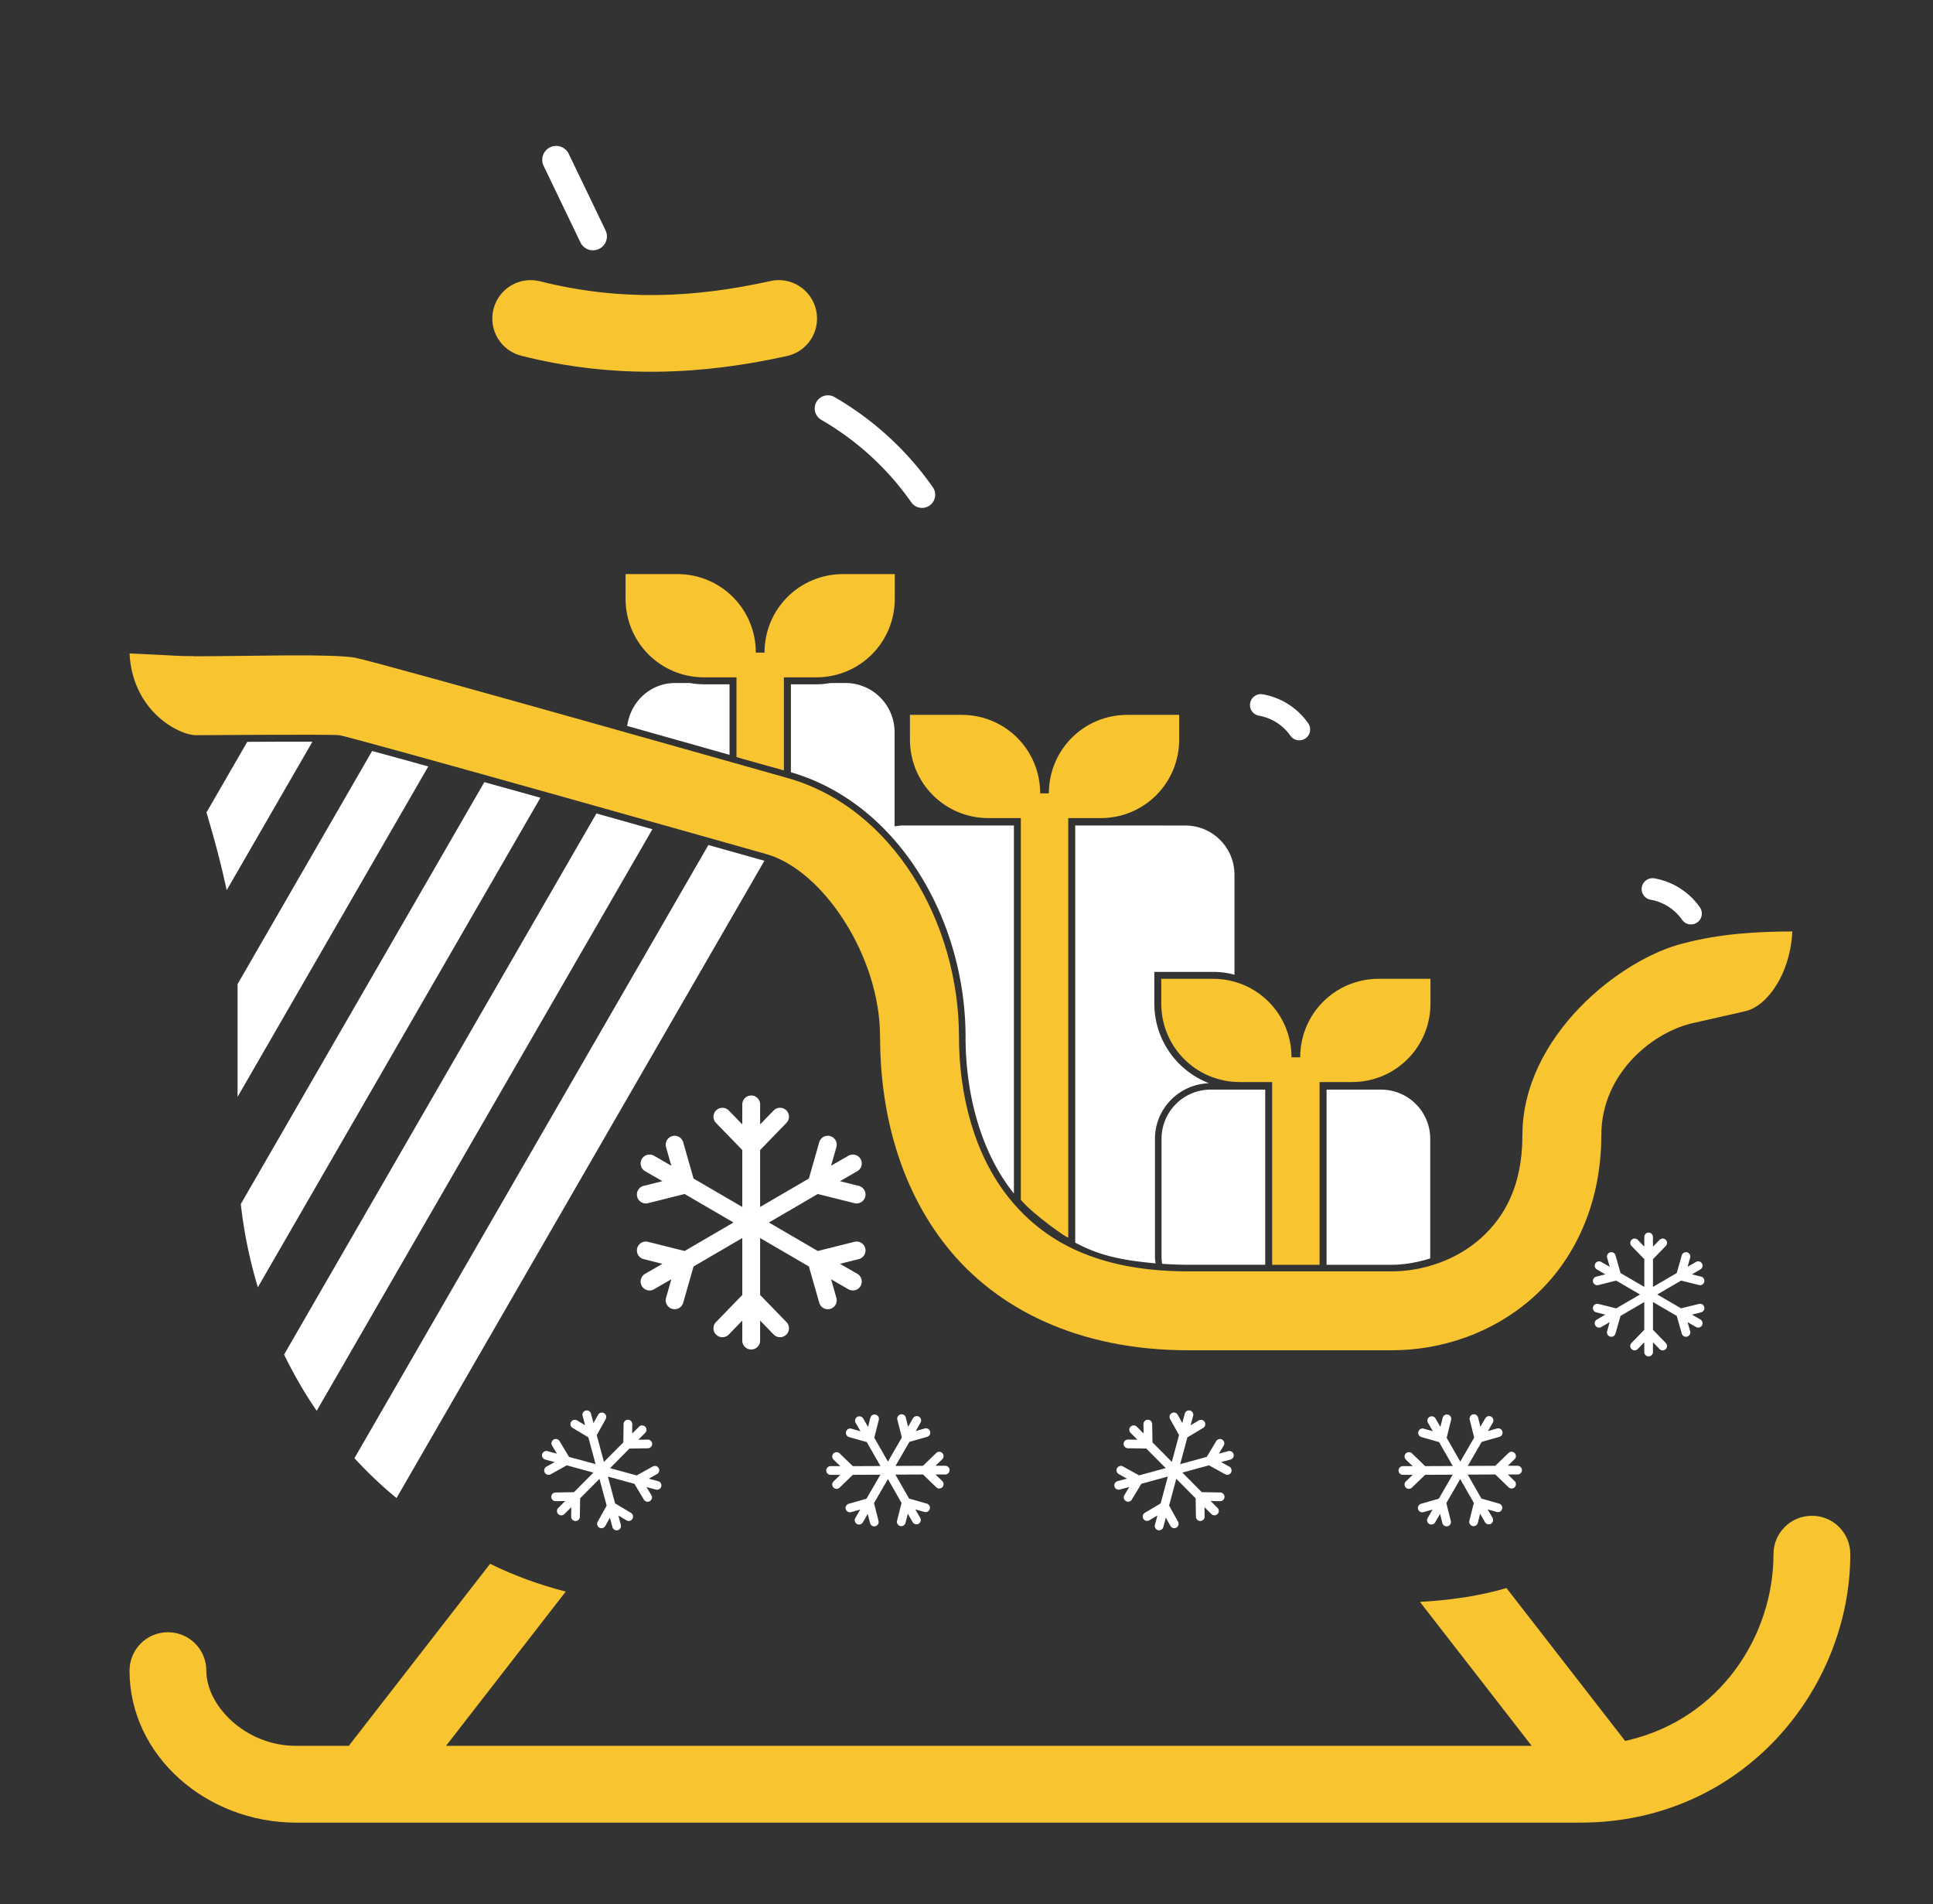 <?xml version="1.0" encoding="UTF-8" standalone="no"?>
<!-- Created with Inkscape (http://www.inkscape.org/) -->

<svg
   width="111.123mm"
   height="109.442mm"
   viewBox="0 0 111.123 109.442"
   version="1.1"
   id="svg1"
   sodipodi:docname="sleigh_soldermask.svg"
   inkscape:version="1.3 (0e150ed, 2023-07-21)"
   xmlns:inkscape="http://www.inkscape.org/namespaces/inkscape"
   xmlns:sodipodi="http://sodipodi.sourceforge.net/DTD/sodipodi-0.dtd"
   xmlns="http://www.w3.org/2000/svg"
   xmlns:svg="http://www.w3.org/2000/svg">
  <rect x="0" y="0" width="111.123" height="109.442" fill="#333333" stroke="none"/>
  <sodipodi:namedview
     id="namedview1"
     pagecolor="#ffffff"
     bordercolor="#000000"
     borderopacity="0.25"
     inkscape:showpageshadow="2"
     inkscape:pageopacity="0.0"
     inkscape:pagecheckerboard="0"
     inkscape:deskcolor="#d1d1d1"
     inkscape:document-units="mm"
     inkscape:zoom="1.2387768"
     inkscape:cx="194.95038"
     inkscape:cy="247.42149"
     inkscape:window-width="1512"
     inkscape:window-height="848"
     inkscape:window-x="0"
     inkscape:window-y="38"
     inkscape:window-maximized="1"
     inkscape:current-layer="layer2" />
  <defs
     id="defs1" />
  <g
     inkscape:label="SolderMask"
     inkscape:groupmode="layer"
     id="layer1"
     style="display:none"
     transform="translate(-49.524,-54.12)">
    <path
       style="color:#000000;fill:#d50000;fill-opacity:1;stroke-width:9.833;stroke-linecap:square;-inkscape-stroke:none"
       d="M 49.524,54.12 H 160.647 V 163.561 H 49.524 Z"
       id="path85-8-3"
       sodipodi:nodetypes="ccccc" />
    <path
       id="rect1-6"
       style="display:inline;fill:#00ff00;stroke-width:0.8;stroke-linecap:round;stroke-linejoin:round"
       d="M 34.778,163.561 H 49.524 v 14.746 H 34.778 Z" />
  </g>
  <g
     inkscape:groupmode="layer"
     id="layer3"
     inkscape:label="Copper"
     style="display:inline"
     transform="translate(-49.524,-54.12)">
    <path
       id="path87-9-8"
       style="color:#000000;fill:#f8c430;fill-opacity:1;stroke-width:0.998;stroke-linecap:round;-inkscape-stroke:none"
       d="m 94.298,70.221 v 5.17e-4 c -0.163,-0.002 -0.328,0.017 -0.49,0.053 -4.302,0.954 -8.606,1.181 -13.236,0.013 -1.185,-0.299 -2.38,0.415 -2.679,1.599 -0.299,1.185 0.416,2.383 1.601,2.682 5.403,1.363 10.495,1.074 15.269,0.015 1.194,-0.264 1.943,-1.441 1.678,-2.635 -0.224,-1.007 -1.111,-1.723 -2.143,-1.729 z m -8.811,16.895 v 1.422 c 0,2.505 2.009,4.513 4.514,4.513 h 1.861 v 4.58 c 0,0.01 1.817,0.514 2.726,0.769 v -5.349 h 1.861 c 2.505,0 4.513,-2.008 4.513,-4.513 v -1.422 h -2.974 c -2.505,0 -4.514,2.009 -4.514,4.514 h -0.25 -0.25 c 0,-2.505 -2.009,-4.514 -4.514,-4.514 z m -28.515,4.559 -5.2e-4,5.2e-4 c 0.068,1.474 0.663,2.645 1.441,3.439 0.817,0.833 1.809,1.261 2.403,1.261 0.002,0 1.902,-0.015 3.877,-0.022 0.988,-0.004 1.993,-0.007 2.787,-0.004 0.397,0.002 0.742,0.004 1.006,0.008 0.264,0.004 0.438,0.008 0.532,0.018 0.047,0.005 0.08,0.014 0.144,0.029 0.064,0.015 0.148,0.036 0.252,0.062 0.208,0.053 0.495,0.129 0.85,0.224 0.71,0.191 1.691,0.46 2.854,0.781 2.324,0.642 5.37,1.492 8.397,2.341 6.055,1.698 12.041,3.39 12.041,3.39 1.651,0.46 3.277,1.926 4.505,3.85 1.228,1.925 2.056,4.316 2.056,6.654 0,4.133 1.036,8.578 3.871,12.107 2.832,3.525 7.507,5.914 13.846,5.914 h 11.705 c 2.833,0 5.792,-0.966 8.123,-3.043 2.327,-2.073 3.918,-5.313 3.918,-9.314 0,-1.83 0.783,-3.344 1.846,-4.448 1.063,-1.103 2.402,-1.804 3.559,-2.029 h -0.006 l 2.809,-0.637 0.002,-0.002 c 0.791,-0.153 1.508,-0.862 2.02,-1.795 0.474,-0.867 0.713,-1.903 0.752,-2.805 -2.123,0.011 -4.141,0.135 -6.212,0.672 h -0.002 -0.002 c -1.832,0.441 -4.175,1.791 -6.043,3.739 -1.867,1.948 -3.259,4.484 -3.259,7.306 0,2.862 -1,4.678 -2.4,5.926 -1.407,1.253 -3.328,1.895 -5.105,1.895 h -11.705 c -5.261,0 -8.322,-1.751 -10.307,-4.222 -1.991,-2.478 -2.873,-5.906 -2.873,-9.262 0,-6.588 -3.82,-13.191 -9.883,-14.878 0,0 -5.865,-1.662 -11.902,-3.357 -3.018,-0.847 -6.081,-1.702 -8.471,-2.362 -1.195,-0.33 -2.223,-0.611 -2.994,-0.817 -0.771,-0.206 -1.297,-0.341 -1.443,-0.368 -0.633,-0.12 -2.178,-0.148 -3.92,-0.138 -1.741,0.01 -3.696,0.051 -5.224,0.051 h -0.189 v -0.008 c -1.006,-3.3e-4 -0.553,-0.017 -3.655,-0.154 z m 44.863,3.531 v 1.42 c 0,2.505 2.008,4.515 4.513,4.515 h 1.861 V 123.083 c 0.724,0.857 2.726,2.259 2.726,2.164 v -24.105 h 1.863 c 2.505,0 4.514,-2.011 4.514,-4.515 v -1.42 h -2.977 c -2.505,0 -4.514,2.008 -4.514,4.513 h -0.25 -0.25 c 0,-2.505 -2.009,-4.513 -4.514,-4.513 z m 14.447,15.172 v 1.42 c 0,2.505 2.008,4.514 4.513,4.514 h 1.861 v 10.502 h 2.727 v -10.502 h 1.861 c 2.505,0 4.514,-2.009 4.514,-4.514 v -1.42 h -2.974 c -2.505,0 -4.514,2.007 -4.514,4.512 h -0.25 -0.25 c 0,-2.505 -2.009,-4.512 -4.514,-4.512 z m 37.402,30.863 c -1.222,2e-5 -2.207,0.985 -2.207,2.207 0,4.684 -3.066,9.457 -8.371,10.698 l -0.156,0.037 -0.186,-0.24 -6.635,-8.547 c -1.537,0.448 -3.212,0.699 -4.977,0.793 l 6.426,8.275 H 75.165 l 6.883,-8.867 c -1.496,-0.382 -2.953,-0.911 -4.35,-1.596 l -7.129,9.183 -0.994,1.28 h -3.031 c -1.465,1e-5 -2.75,-0.58 -3.67,-1.405 -0.92,-0.824 -1.488,-1.894 -1.488,-2.916 -2e-5,-1.222 -0.985,-2.209 -2.207,-2.209 -1.222,3e-5 -2.209,0.987 -2.209,2.209 0,4.867 4.399,8.734 9.575,8.734 h 73.826 c 9.354,0 15.522,-7.687 15.522,-15.43 -2e-5,-1.222 -0.985,-2.207 -2.207,-2.207 z"
       sodipodi:nodetypes="cccccccscccsccccsscscccsccsssccscssssscssssssssccccsccccssssssscssscssccccssccccsscscccsccssccccsscscccscsscccccccccccsssssssssssc" />
    <path
       id="rect1"
       style="display:inline;fill:#f8c430;stroke-width:0.8;stroke-linecap:round;stroke-linejoin:round"
       d="M 34.778,163.561 H 49.524 v 14.746 H 34.778 Z" />
  </g>
  <g
     inkscape:groupmode="layer"
     id="layer5"
     inkscape:label="Cutout"
     style="display:none"
     transform="translate(-49.524,-54.12)">
    <path
       id="path90-7-9-7-4"
       style="display:inline;fill:#000000;fill-opacity:1;stroke:#000000;stroke-width:0.2;stroke-linecap:round;stroke-linejoin:round;stroke-dasharray:none;stroke-opacity:1"
       d="m 83.083,145.635 v 5.1e-4 c 0.208,0.004 0.068,9.7e-4 0.35,0.021 1.203,0.225 2.422,0.373 3.659,0.373 H 130.048 c 0.275,0.018 0.541,0.149 0.724,0.384 l 4.694,6.045 c -0.001,-8.9e-4 -1.3e-4,0.002 0.006,0.011 0.008,0.009 0.01,0.011 0.01,0.009 l 10e-6,-4e-5 -0.01,-0.009 c 0.107,0.159 0.17,0.351 0.17,0.557 -3e-5,0.551 -0.447,0.998 -0.998,0.998 H 78.101 c -0.551,-3e-5 -0.998,-0.447 -0.998,-0.998 1e-5,-0.206 0.062,-0.398 0.17,-0.557 l -0.041,0.067 0.035,-0.062 c -0.004,0.005 -0.005,0.008 0.006,-0.005 0.007,-0.01 0.008,-0.012 0.007,-0.011 l 4.997,-6.436 c 0.201,-0.258 0.503,-0.391 0.807,-0.386 z"
       sodipodi:nodetypes="cccscccccccsccscccccccc" />
    <path
       id="rect1-1"
       style="display:inline;stroke-width:0.8;stroke-linecap:round;stroke-linejoin:round"
       d="M 34.778,163.561 H 49.524 v 14.746 H 34.778 Z" />
  </g>
  <g
     inkscape:groupmode="layer"
     id="layer2"
     inkscape:label="Silkscreen"
     style="display:inline"
     transform="translate(-49.524,-54.12)">
    <path
       id="path94-7-7-7"
       style="color:#000000;display:inline;fill:#ffffff;stroke-linecap:round;stroke-linejoin:round;-inkscape-stroke:none"
       d="m 81.556,62.509 a 0.8,0.8 0 0 0 -0.407,0.076 0.8,0.8 0 0 0 -0.373,1.068 l 2.115,4.399 a 0.8,0.8 0 0 0 1.069,0.375 0.8,0.8 0 0 0 0.375,-1.068 l -2.117,-4.399 a 0.8,0.8 0 0 0 -0.457,-0.408 0.8,0.8 0 0 0 -0.205,-0.043 z m 15.561,14.332 c -0.066,6e-5 -0.132,0.009 -0.195,0.026 -0.194,0.051 -0.36,0.177 -0.46,0.351 -0.209,0.362 -0.085,0.824 0.277,1.033 2.049,1.183 3.814,2.801 5.171,4.739 0.24,0.342 0.711,0.424 1.053,0.185 0.341,-0.24 0.424,-0.71 0.185,-1.052 -1.483,-2.119 -3.413,-3.888 -5.652,-5.181 -0.115,-0.066 -0.245,-0.101 -0.378,-0.1 z m -8.78,16.536 c -1.44,0 -2.566,1.083 -2.756,2.468 2.842,0.801 4.088,1.153 5.882,1.66 v -0.147 -3.907 h -1.461 c -0.282,0 -0.556,-0.029 -0.825,-0.074 h -0.84 z m 8.939,0 c -0.269,0.045 -0.543,0.074 -0.824,0.074 h -1.461 v 4.676 0.379 c 6.195,1.798 10.04,8.511 10.04,15.201 0,3.285 0.869,6.628 2.78,9.014 v -21.156 h -6.318 c -0.111,0 -0.22,0.007 -0.331,0.02 l -0.211,0.025 v -5.398 c 0,-1.574 -1.262,-2.836 -2.836,-2.836 z m 24.699,0.641 a 0.624,0.624 0 0 0 -0.583,0.515 0.624,0.624 0 0 0 0.506,0.722 c 0.732,0.129 1.382,0.544 1.809,1.152 a 0.624,0.624 0 0 0 0.867,0.152 0.624,0.624 0 0 0 0.155,-0.869 c -0.616,-0.879 -1.556,-1.478 -2.613,-1.664 a 0.624,0.624 0 0 0 -0.14,-0.009 z m -54.496,2.732 v 5.17e-4 c -0.792,-0.003 -1.797,-7.81e-4 -2.783,0.003 -0.488,0.002 -0.507,0.003 -0.959,0.005 l -2.344,4.059 c 0.424,1.427 0.839,2.933 1.162,4.469 l 4.929,-8.537 c -0.002,-7e-6 -0.003,4e-6 -0.005,0 z m 3.438,0.534 -7.735,13.397 v 6.481 L 74.144,98.174 c -0.338,-0.094 -0.82,-0.229 -1.133,-0.316 -0.854,-0.236 -1.473,-0.405 -2.095,-0.574 z m 6.451,1.788 -14.001,24.251 c 0.184,1.647 0.515,3.245 0.98,4.784 l 16.244,-28.136 c -1.161,-0.325 -2.12,-0.591 -3.224,-0.898 z m 6.443,1.802 -17.956,31.1 c 0.55,1.128 1.172,2.211 1.875,3.233 l 19.299,-33.427 c -1.256,-0.354 -1.67,-0.471 -3.218,-0.906 z m 27.525,0.692 v 23.376 0.6 c 1.333,0.712 2.571,1.006 4.619,1.191 -0.016,-0.128 -0.036,-0.254 -0.036,-0.386 v -6.764 c 0,-1.741 1.382,-3.147 3.109,-3.204 -1.84,-0.709 -3.145,-2.487 -3.145,-4.581 v -1.818 h 3.375 c 0.429,0 0.84,0.058 1.232,0.162 v -5.741 c 0,-1.574 -1.262,-2.834 -2.837,-2.834 z m -21.088,1.121 -20.348,35.244 c 0.753,0.818 1.559,1.585 2.418,2.292 l 21.148,-36.629 c -0.006,-0.002 -0.011,-0.004 -0.017,-0.006 h -0.002 c 0,0 -2.464,-0.694 -3.199,-0.901 z m 54.243,1.909 a 0.624,0.624 0 0 0 -0.583,0.514 0.624,0.624 0 0 0 0.505,0.723 c 0.732,0.129 1.382,0.544 1.809,1.152 a 0.624,0.624 0 0 0 0.869,0.154 0.624,0.624 0 0 0 0.155,-0.869 c -0.616,-0.879 -1.558,-1.48 -2.615,-1.666 a 0.624,0.624 0 0 0 -0.14,-0.009 z m -25.358,12.15 c -1.574,0 -2.836,1.262 -2.836,2.836 v 6.764 c 0,0.141 0.014,0.277 0.034,0.412 0.48,0.034 0.977,0.055 1.502,0.055 h 4.425 v -0.249 -9.819 h -1.768 z m 6.652,0 v 9.819 0.249 h 3.753 c 0.722,0 1.471,-0.138 2.2,-0.362 0.002,-0.035 0.006,-0.071 0.006,-0.105 v -6.764 c 10e-6,-1.18 -0.71,-2.186 -1.729,-2.614 h -5.2e-4 c -0.255,-0.107 -0.528,-0.178 -0.815,-0.207 h -5.2e-4 c -0.096,-0.01 -0.193,-0.015 -0.291,-0.015 z m -33.075,0.339 a 0.513,0.513 0 0 0 -0.514,0.512 v 1.149 l -0.776,-0.799 a 0.513,0.513 0 0 0 -0.359,-0.155 0.513,0.513 0 0 0 -0.365,0.145 0.513,0.513 0 0 0 -0.01,0.725 l 1.51,1.556 v 3.273 l -2.801,-1.633 -0.596,-2.086 a 0.513,0.513 0 0 0 -0.633,-0.352 0.513,0.513 0 0 0 -0.353,0.633 l 0.305,1.069 -0.996,-0.575 a 0.513,0.513 0 0 0 -0.389,-0.051 0.513,0.513 0 0 0 -0.312,0.238 0.513,0.513 0 0 0 0.189,0.701 l 0.995,0.574 -1.079,0.27 a 0.513,0.513 0 0 0 -0.373,0.621 0.513,0.513 0 0 0 0.623,0.373 l 2.106,-0.527 2.809,1.638 -2.809,1.638 -2.106,-0.527 a 0.513,0.513 0 0 0 -0.623,0.373 0.513,0.513 0 0 0 0.373,0.621 l 1.079,0.27 -0.995,0.574 a 0.513,0.513 0 0 0 -0.189,0.701 0.513,0.513 0 0 0 0.701,0.188 l 0.996,-0.575 -0.305,1.069 a 0.513,0.513 0 0 0 0.353,0.633 0.513,0.513 0 0 0 0.633,-0.352 l 0.596,-2.086 2.801,-1.633 v 3.273 l -1.51,1.556 a 0.513,0.513 0 0 0 0.01,0.725 0.513,0.513 0 0 0 0.725,-0.01 l 0.775,-0.799 v 1.149 a 0.513,0.513 0 0 0 0.514,0.512 0.513,0.513 0 0 0 0.512,-0.512 v -1.151 l 0.777,0.801 a 0.513,0.513 0 0 0 0.725,0.01 0.513,0.513 0 0 0 0.01,-0.725 l -1.512,-1.558 v -3.272 l 2.803,1.634 0.595,2.086 a 0.513,0.513 0 0 0 0.633,0.352 0.513,0.513 0 0 0 0.353,-0.633 l -0.305,-1.069 0.996,0.575 a 0.513,0.513 0 0 0 0.699,-0.188 0.513,0.513 0 0 0 -0.188,-0.701 l -0.995,-0.574 1.079,-0.27 a 0.513,0.513 0 0 0 0.373,-0.621 0.513,0.513 0 0 0 -0.623,-0.373 l -2.106,0.527 -2.809,-1.638 2.809,-1.638 2.106,0.527 a 0.513,0.513 0 0 0 0.623,-0.373 0.513,0.513 0 0 0 -0.373,-0.621 l -1.079,-0.27 0.995,-0.574 a 0.513,0.513 0 0 0 0.188,-0.701 0.513,0.513 0 0 0 -0.699,-0.188 l -0.996,0.575 0.305,-1.069 a 0.513,0.513 0 0 0 -0.353,-0.633 0.513,0.513 0 0 0 -0.633,0.352 l -0.595,2.086 -2.803,1.634 v -3.272 l 1.512,-1.559 a 0.513,0.513 0 0 0 -0.01,-0.725 0.513,0.513 0 0 0 -0.365,-0.145 v 5.1e-4 a 0.513,0.513 0 0 0 -0.36,0.155 l -0.777,0.801 v -1.151 a 0.513,0.513 0 0 0 -0.512,-0.512 z m 51.592,7.879 a 0.25,0.25 0 0 0 -0.25,0.25 v 0.559 l -0.377,-0.389 a 0.25,0.25 0 0 0 -0.176,-0.076 0.25,0.25 0 0 0 -0.178,0.07 0.25,0.25 0 0 0 -0.006,0.353 l 0.736,0.76 v 1.595 l -1.366,-0.796 -0.29,-1.018 a 0.25,0.25 0 0 0 -0.309,-0.172 0.25,0.25 0 0 0 -0.172,0.309 l 0.149,0.522 -0.487,-0.28 a 0.25,0.25 0 0 0 -0.19,-0.025 0.25,0.25 0 0 0 -0.152,0.117 0.25,0.25 0 0 0 0.092,0.34 l 0.486,0.281 -0.526,0.132 a 0.25,0.25 0 0 0 -0.183,0.302 0.25,0.25 0 0 0 0.305,0.182 l 1.027,-0.256 1.37,0.798 -1.37,0.798 -1.027,-0.256 a 0.25,0.25 0 0 0 -0.305,0.181 0.25,0.25 0 0 0 0.183,0.303 l 0.525,0.131 -0.486,0.281 a 0.25,0.25 0 0 0 -0.092,0.34 0.25,0.25 0 0 0 0.342,0.092 l 0.486,-0.28 -0.149,0.522 a 0.25,0.25 0 0 0 0.172,0.308 0.25,0.25 0 0 0 0.309,-0.172 l 0.29,-1.018 1.366,-0.796 v 1.595 l -0.736,0.76 a 0.25,0.25 0 0 0 0.006,0.353 0.25,0.25 0 0 0 0.353,-0.006 l 0.377,-0.389 v 0.561 a 0.25,0.25 0 0 0 0.25,0.25 0.25,0.25 0 0 0 0.25,-0.25 v -0.562 l 0.379,0.39 a 0.25,0.25 0 0 0 0.353,0.006 0.25,0.25 0 0 0 0.006,-0.353 l -0.738,-0.759 v -1.596 l 1.366,0.796 0.29,1.018 a 0.25,0.25 0 0 0 0.309,0.172 0.25,0.25 0 0 0 0.172,-0.309 l -0.148,-0.522 0.486,0.28 a 0.25,0.25 0 0 0 0.342,-0.092 0.25,0.25 0 0 0 -0.092,-0.34 l -0.485,-0.28 0.527,-0.132 a 0.25,0.25 0 0 0 0.181,-0.303 0.25,0.25 0 0 0 -0.303,-0.181 l -1.028,0.256 -1.37,-0.798 1.37,-0.798 1.028,0.256 a 0.25,0.25 0 0 0 0.303,-0.182 0.25,0.25 0 0 0 -0.181,-0.302 l -0.527,-0.132 0.485,-0.281 a 0.25,0.25 0 0 0 0.092,-0.34 0.25,0.25 0 0 0 -0.152,-0.117 0.25,0.25 0 0 0 -0.19,0.025 l -0.486,0.281 0.148,-0.523 a 0.25,0.25 0 0 0 -0.172,-0.308 0.25,0.25 0 0 0 -0.309,0.172 l -0.29,1.018 -1.366,0.796 v -1.595 l 0.738,-0.76 a 0.25,0.25 0 0 0 -0.006,-0.354 0.25,0.25 0 0 0 -0.178,-0.07 v 5.2e-4 a 0.25,0.25 0 0 0 -0.176,0.076 l -0.379,0.39 v -0.56 a 0.25,0.25 0 0 0 -0.25,-0.25 z m -61.052,10.219 a 0.25,0.25 0 0 0 -0.055,0.008 0.25,0.25 0 0 0 -0.178,0.306 l 0.145,0.54 -0.465,-0.278 a 0.25,0.25 0 0 0 -0.189,-0.027 0.25,0.25 0 0 0 -0.155,0.113 0.25,0.25 0 0 0 0.088,0.344 l 0.907,0.544 0.413,1.539 -1.525,-0.416 -0.544,-0.907 a 0.25,0.25 0 0 0 -0.344,-0.086 0.25,0.25 0 0 0 -0.086,0.344 l 0.278,0.464 -0.542,-0.145 a 0.25,0.25 0 0 0 -0.305,0.177 0.25,0.25 0 0 0 0.176,0.307 l 0.541,0.144 -0.472,0.263 a 0.25,0.25 0 0 0 -0.098,0.34 0.25,0.25 0 0 0 0.34,0.098 l 0.927,-0.514 1.53,0.418 -1.117,1.126 -1.058,0.018 a 0.25,0.25 0 0 0 -0.246,0.254 0.25,0.25 0 0 0 0.254,0.246 l 0.543,-0.009 -0.397,0.396 a 0.25,0.25 0 0 0 0,0.353 0.25,0.25 0 0 0 0.353,0 l 0.397,-0.396 -0.008,0.541 a 0.25,0.25 0 0 0 0.246,0.254 0.25,0.25 0 0 0 0.254,-0.246 l 0.015,-1.058 1.113,-1.121 0.413,1.541 -0.515,0.923 a 0.25,0.25 0 0 0 0.098,0.342 0.25,0.25 0 0 0 0.34,-0.098 l 0.264,-0.473 0.146,0.542 a 0.25,0.25 0 0 0 0.305,0.176 0.25,0.25 0 0 0 0.178,-0.306 l -0.145,-0.54 0.465,0.278 a 0.25,0.25 0 0 0 0.344,-0.086 0.25,0.25 0 0 0 -0.086,-0.344 l -0.908,-0.542 -0.414,-1.542 1.525,0.417 0.543,0.907 a 0.25,0.25 0 0 0 0.344,0.086 0.25,0.25 0 0 0 0.086,-0.342 l -0.279,-0.466 0.543,0.145 a 0.25,0.25 0 0 0 0.305,-0.178 0.25,0.25 0 0 0 -0.176,-0.304 l -0.543,-0.145 0.474,-0.263 a 0.25,0.25 0 0 0 0.098,-0.34 0.25,0.25 0 0 0 -0.34,-0.098 l -0.926,0.514 -1.53,-0.418 1.116,-1.125 1.058,-0.016 a 0.25,0.25 0 0 0 0.246,-0.254 0.25,0.25 0 0 0 -0.254,-0.246 l -0.542,0.008 0.396,-0.395 a 0.25,0.25 0 0 0 0,-0.354 0.25,0.25 0 0 0 -0.176,-0.074 h -5.2e-4 a 0.25,0.25 0 0 0 -0.177,0.073 l -0.397,0.397 0.008,-0.542 a 0.25,0.25 0 0 0 -0.246,-0.254 0.25,0.25 0 0 0 -0.254,0.246 l -0.016,1.057 -1.113,1.121 -0.414,-1.54 0.515,-0.923 a 0.25,0.25 0 0 0 -0.098,-0.34 0.25,0.25 0 0 0 -0.34,0.096 l -0.264,0.473 -0.145,-0.539 a 0.25,0.25 0 0 0 -0.251,-0.186 z m 34.637,0 a 0.25,0.25 0 0 0 -0.251,0.186 l -0.145,0.54 -0.264,-0.474 a 0.25,0.25 0 0 0 -0.342,-0.096 0.25,0.25 0 0 0 -0.096,0.34 l 0.515,0.923 -0.414,1.542 -1.113,-1.122 -0.018,-1.057 a 0.25,0.25 0 0 0 -0.254,-0.246 0.25,0.25 0 0 0 -0.246,0.254 l 0.009,0.54 -0.396,-0.396 a 0.25,0.25 0 0 0 -0.178,-0.072 v 5.2e-4 a 0.25,0.25 0 0 0 -0.176,0.074 0.25,0.25 0 0 0 0,0.353 l 0.395,0.395 -0.542,-0.008 a 0.25,0.25 0 0 0 -0.254,0.246 0.25,0.25 0 0 0 0.246,0.254 l 1.058,0.016 1.116,1.125 -1.53,0.418 -0.926,-0.514 a 0.25,0.25 0 0 0 -0.192,-0.021 0.25,0.25 0 0 0 -0.148,0.119 0.25,0.25 0 0 0 0.096,0.34 l 0.475,0.263 -0.542,0.145 a 0.25,0.25 0 0 0 -0.178,0.304 0.25,0.25 0 0 0 0.306,0.178 l 0.543,-0.145 -0.279,0.466 a 0.25,0.25 0 0 0 0.086,0.342 0.25,0.25 0 0 0 0.342,-0.086 l 0.546,-0.907 1.525,-0.417 -0.414,1.543 -0.908,0.541 a 0.25,0.25 0 0 0 -0.086,0.344 0.25,0.25 0 0 0 0.344,0.086 l 0.465,-0.279 -0.145,0.541 a 0.25,0.25 0 0 0 0.176,0.306 0.25,0.25 0 0 0 0.306,-0.176 l 0.146,-0.543 0.265,0.474 a 0.25,0.25 0 0 0 0.34,0.098 0.25,0.25 0 0 0 0.096,-0.342 l -0.514,-0.924 0.413,-1.54 1.114,1.123 0.016,1.057 a 0.25,0.25 0 0 0 0.254,0.246 0.25,0.25 0 0 0 0.246,-0.254 l -0.008,-0.541 0.397,0.396 a 0.25,0.25 0 0 0 0.353,0 0.25,0.25 0 0 0 0,-0.353 l -0.396,-0.396 0.543,0.009 a 0.25,0.25 0 0 0 0.254,-0.246 0.25,0.25 0 0 0 -0.246,-0.254 l -1.06,-0.018 -1.116,-1.125 1.53,-0.418 0.927,0.514 a 0.25,0.25 0 0 0 0.34,-0.098 0.25,0.25 0 0 0 -0.098,-0.34 l -0.473,-0.263 0.541,-0.144 a 0.25,0.25 0 0 0 0.176,-0.307 0.25,0.25 0 0 0 -0.306,-0.177 l -0.54,0.144 0.278,-0.463 a 0.25,0.25 0 0 0 -0.086,-0.344 0.25,0.25 0 0 0 -0.189,-0.027 0.25,0.25 0 0 0 -0.155,0.114 l -0.544,0.907 -1.527,0.417 0.413,-1.539 0.909,-0.544 a 0.25,0.25 0 0 0 0.086,-0.344 0.25,0.25 0 0 0 -0.152,-0.113 0.25,0.25 0 0 0 -0.19,0.027 l -0.467,0.279 0.145,-0.541 a 0.25,0.25 0 0 0 -0.176,-0.306 0.25,0.25 0 0 0 -0.056,-0.008 z m -16.54,0.225 a 0.25,0.25 0 0 0 -0.055,0.008 0.25,0.25 0 0 0 -0.181,0.304 l 0.258,1.024 -0.8,1.383 -0.784,-1.371 0.259,-1.026 a 0.25,0.25 0 0 0 -0.182,-0.303 0.25,0.25 0 0 0 -0.304,0.18 l -0.131,0.526 -0.281,-0.485 a 0.25,0.25 0 0 0 -0.152,-0.115 0.25,0.25 0 0 0 -0.19,0.024 0.25,0.25 0 0 0 -0.092,0.342 l 0.281,0.484 -0.522,-0.149 a 0.25,0.25 0 0 0 -0.309,0.173 0.25,0.25 0 0 0 0.172,0.31 l 1.019,0.289 0.786,1.375 -1.587,0.007 -0.761,-0.734 a 0.25,0.25 0 0 0 -0.178,-0.07 0.25,0.25 0 0 0 -0.176,0.076 0.25,0.25 0 0 0 0.006,0.353 l 0.389,0.375 h -0.559 a 0.25,0.25 0 0 0 -0.25,0.25 0.25,0.25 0 0 0 0.25,0.25 h 0.559 l -0.389,0.377 a 0.25,0.25 0 0 0 -0.006,0.353 0.25,0.25 0 0 0 0.353,0.006 l 0.762,-0.737 1.582,-0.007 -0.799,1.381 -1.02,0.29 a 0.25,0.25 0 0 0 -0.172,0.309 0.25,0.25 0 0 0 0.309,0.172 l 0.522,-0.148 -0.28,0.484 a 0.25,0.25 0 0 0 0.092,0.342 0.25,0.25 0 0 0 0.342,-0.092 l 0.281,-0.485 0.132,0.526 a 0.25,0.25 0 0 0 0.304,0.181 0.25,0.25 0 0 0 0.182,-0.303 l -0.258,-1.026 0.799,-1.382 0.784,1.372 -0.258,1.025 a 0.25,0.25 0 0 0 0.181,0.304 0.25,0.25 0 0 0 0.303,-0.181 l 0.133,-0.527 0.281,0.486 a 0.25,0.25 0 0 0 0.342,0.091 0.25,0.25 0 0 0 0.089,-0.342 l -0.28,-0.485 0.522,0.149 a 0.25,0.25 0 0 0 0.309,-0.172 0.25,0.25 0 0 0 -0.172,-0.309 l -1.018,-0.29 -0.787,-1.376 1.589,-0.007 0.759,0.736 a 0.25,0.25 0 0 0 0.353,-0.006 0.25,0.25 0 0 0 -0.006,-0.353 l -0.389,-0.377 h 0.561 a 0.25,0.25 0 0 0 0.25,-0.25 0.25,0.25 0 0 0 -0.25,-0.25 h -0.561 l 0.389,-0.377 a 0.25,0.25 0 0 0 0.006,-0.353 0.25,0.25 0 0 0 -0.353,-0.006 l -0.76,0.737 -1.581,0.007 0.799,-1.381 1.019,-0.29 a 0.25,0.25 0 0 0 0.172,-0.309 0.25,0.25 0 0 0 -0.311,-0.172 l -0.52,0.148 0.28,-0.484 a 0.25,0.25 0 0 0 -0.091,-0.342 0.25,0.25 0 0 0 -0.19,-0.025 0.25,0.25 0 0 0 -0.152,0.117 l -0.281,0.486 -0.133,-0.527 a 0.25,0.25 0 0 0 -0.248,-0.189 z m 32.904,0 a 0.25,0.25 0 0 0 -0.055,0.008 0.25,0.25 0 0 0 -0.182,0.304 l 0.258,1.024 -0.8,1.383 -0.784,-1.371 0.257,-1.027 a 0.25,0.25 0 0 0 -0.182,-0.303 0.25,0.25 0 0 0 -0.302,0.18 l -0.133,0.526 -0.28,-0.485 a 0.25,0.25 0 0 0 -0.152,-0.115 0.25,0.25 0 0 0 -0.189,0.024 0.25,0.25 0 0 0 -0.092,0.342 l 0.281,0.484 -0.523,-0.149 a 0.25,0.25 0 0 0 -0.309,0.173 0.25,0.25 0 0 0 0.172,0.31 l 1.017,0.289 0.786,1.375 -1.585,0.007 -0.761,-0.734 a 0.25,0.25 0 0 0 -0.178,-0.07 0.25,0.25 0 0 0 -0.176,0.076 0.25,0.25 0 0 0 0.006,0.353 l 0.389,0.375 h -0.561 a 0.25,0.25 0 0 0 -0.25,0.25 0.25,0.25 0 0 0 0.25,0.25 h 0.561 l -0.39,0.377 a 0.25,0.25 0 0 0 -0.006,0.353 0.25,0.25 0 0 0 0.353,0.006 l 0.762,-0.737 1.581,-0.007 -0.798,1.381 -1.019,0.291 a 0.25,0.25 0 0 0 -0.172,0.309 0.25,0.25 0 0 0 0.309,0.172 l 0.522,-0.148 -0.28,0.484 a 0.25,0.25 0 0 0 0.092,0.342 0.25,0.25 0 0 0 0.34,-0.092 l 0.281,-0.485 0.133,0.527 a 0.25,0.25 0 0 0 0.303,0.181 0.25,0.25 0 0 0 0.182,-0.303 l -0.258,-1.026 0.799,-1.382 0.784,1.371 -0.257,1.025 a 0.25,0.25 0 0 0 0.182,0.304 0.25,0.25 0 0 0 0.303,-0.181 l 0.132,-0.526 0.28,0.485 a 0.25,0.25 0 0 0 0.342,0.091 0.25,0.25 0 0 0 0.091,-0.342 l -0.281,-0.485 0.523,0.149 a 0.25,0.25 0 0 0 0.309,-0.172 0.25,0.25 0 0 0 -0.172,-0.309 l -1.018,-0.29 -0.787,-1.376 1.587,-0.007 0.761,0.736 a 0.25,0.25 0 0 0 0.353,-0.006 0.25,0.25 0 0 0 -0.006,-0.353 l -0.39,-0.377 h 0.561 a 0.25,0.25 0 0 0 0.25,-0.25 0.25,0.25 0 0 0 -0.25,-0.25 h -0.561 l 0.389,-0.377 a 0.25,0.25 0 0 0 0.006,-0.353 0.25,0.25 0 0 0 -0.353,-0.006 l -0.762,0.737 -1.581,0.007 0.799,-1.381 1.018,-0.29 a 0.25,0.25 0 0 0 0.172,-0.309 0.25,0.25 0 0 0 -0.309,-0.172 l -0.522,0.149 0.28,-0.485 a 0.25,0.25 0 0 0 -0.09,-0.342 0.25,0.25 0 0 0 -0.191,-0.025 0.25,0.25 0 0 0 -0.15,0.117 l -0.281,0.486 -0.133,-0.527 a 0.25,0.25 0 0 0 -0.248,-0.189 z" />
    <path
       id="rect1-4"
       style="display:none;fill:#ffffff;stroke-width:0.8;stroke-linecap:round;stroke-linejoin:round"
       d="M 34.778,163.561 H 49.524 v 14.746 H 34.778 Z" />
  </g>
  <g
     inkscape:groupmode="layer"
     id="layer4"
     inkscape:label="Drill"
     style="display:none"
     transform="translate(-49.524,-54.12)">
    <path
       id="path90-7-9-7"
       style="display:inline;fill:none;fill-opacity:1;stroke:#00ff00;stroke-width:0.2;stroke-linecap:round;stroke-linejoin:round;stroke-dasharray:none;stroke-opacity:1"
       d="m 87.168,59.708 c -2.894,-0.01 -5.792,0.967 -8.155,2.933 l 2.949,5.897 c 3.3e-4,8.2e-4 1.2e-4,1.3e-4 5.1e-4,10e-4 5.2e-4,8.7e-4 6e-5,3.1e-4 5.2e-4,0.001 v 0 c 0.025,0.106 0.09,0.411 0.056,0.578 -0.093,0.463 -0.587,0.776 -1.067,0.788 -0.09,-0.018 -0.185,-0.026 -0.275,-0.045 -1.415,-0.357 -2.855,0.504 -3.212,1.918 -0.172,0.68 -0.148,1.215 0.171,1.782 0.298,0.463 0.167,1.096 -0.296,1.395 l -4e-5,2.1e-4 c -6.501,2.765 -10.091,8.096 -10.758,15.449 -3e-5,0.551 -0.481,1.001 -1.032,1.001 v 0 c -1.746,0.01 -3.214,0.052 -4.735,0.052 -1.357,3e-5 0.01,0.001 -4.068,-0.171 l -0.199,-0.008 v 5e-4 l 0.002,0.197 c 0.003,0.421 0.049,0.82 0.13,1.195 0.081,0.372 0.196,0.72 0.337,1.044 0.144,0.33 0.316,0.634 0.506,0.912 0.189,0.276 0.397,0.526 0.616,0.749 0.174,0.177 0.353,0.33 0.535,0.466 0.282,0.223 0.567,0.418 0.85,0.56 0.005,0.003 -9e-5,1.2e-4 0.005,0.004 0.16,0.106 0.325,0.211 0.43,0.381 1.106,2.85 3.12,9.438 3.12,13.389 v 10.045 c 0,9.962 5.237,18.691 13.48,22.905 v 0 c 0.435,0.338 0.508,0.969 0.17,1.404 l -6.511,8.384 -0.562,0.723 c -0.192,0.247 -0.476,0.379 -0.765,0.386 l -2.349,5.1e-4 c -1.349,0 -2.533,-0.536 -3.378,-1.292 -0.845,-0.757 -1.343,-1.733 -1.343,-2.588 -3e-5,-1.459 -1.187,-2.647 -2.647,-2.647 -1.459,3e-5 -2.645,1.188 -2.645,2.647 0,5.131 4.618,9.175 10.013,9.175 h 73.825 c 9.595,0 15.962,-7.894 15.962,-15.871 -3e-5,-1.459 -1.188,-2.645 -2.647,-2.645 -1.459,2e-5 -2.647,1.186 -2.647,2.645 0,4.199 -2.574,8.461 -7.072,9.975 l -0.083,0.024 c 0,0 -0.157,0.045 -0.235,0.069 -0.349,0.057 -0.717,-0.074 -0.949,-0.373 l -5.43,-6.993 c -0.323,-0.44 -0.232,-1.06 0.206,-1.388 v -5.2e-4 l 0.176,-0.132 c 0.133,-0.052 0.272,-0.097 0.403,-0.152 0.008,-0.002 0.018,-0.004 0.024,-0.005 l 0.005,-0.008 c 7.535,-3.141 11.672,-10.67 11.672,-19.343 v -11.737 c 2e-5,-0.387 0.218,-0.728 0.543,-0.888 l 0.222,-0.11 c 0.048,-0.025 0.09,-0.063 0.137,-0.091 0.095,-0.058 0.189,-0.116 0.279,-0.185 0.072,-0.055 0.139,-0.118 0.207,-0.181 0.083,-0.076 0.167,-0.148 0.245,-0.233 0.073,-0.079 0.14,-0.167 0.209,-0.253 0.064,-0.081 0.132,-0.156 0.192,-0.241 0.115,-0.163 0.221,-0.335 0.32,-0.513 0.009,-0.016 0.02,-0.031 0.029,-0.047 7e-5,-1.3e-4 -7e-5,-3.8e-4 0,-5.2e-4 0.136,-0.248 0.257,-0.508 0.363,-0.775 0.318,-0.8 0.495,-1.66 0.495,-2.428 v -0.189 h -0.189 c -0.623,0 -1.237,0.016 -1.847,0.044 -6.9e-4,4e-5 -10e-4,-3e-5 -0.002,0 -0.607,0.028 -1.21,0.079 -1.812,0.148 -0.002,2.4e-4 -0.004,2.5e-4 -0.007,5.1e-4 -1.07,-2.455 -3.512,-4.165 -6.37,-4.165 h -10.07 c -3.211,-1.7e-4 -5.868,-2.164 -5.868,-5.374 0,-3.375 -2.662,-5.27 -6.037,-5.27 h -7.78 c -2.605,-1.4e-4 -4.81,-1.713 -5.549,-4.075 -0.06,-0.293 -0.126,-0.582 -0.2,-0.87 l -0.065,-0.241 c -1.57,-5.862 -4.722,-10.167 -10.224,-12.505 0.006,-0.007 0,0 0,0 l -3e-4,2e-5 c -0.463,-0.298 -0.597,-0.916 -0.299,-1.38 l -0.029,0.048 c 0.311,-0.546 0.365,-1.095 0.219,-1.757 -0.267,-1.204 -1.334,-2.065 -2.567,-2.072 l -0.191,-0.002 c -0.134,0.009 -0.267,0.035 -0.398,0.065 -0.081,0.017 -0.171,0.025 -0.253,0.042 -0.508,0.028 -1.062,-0.298 -1.158,-0.793 -0.039,-0.202 -0.015,-0.403 0.06,-0.579 l -0.008,0.011 5.1e-4,-5.2e-4 c -6e-5,0.001 0.002,-9.3e-4 0.007,-0.01 0.005,-0.011 0.005,-0.013 0.004,-0.012 l 2.937,-5.803 c -2.349,-1.983 -5.239,-2.981 -8.134,-2.991 z m -4.086,85.927 v 5.1e-4 c 0.208,0.004 0.068,9.7e-4 0.35,0.021 1.203,0.225 2.422,0.373 3.659,0.373 H 130.048 c 0.275,0.018 0.541,0.149 0.724,0.384 l 4.694,6.045 c -0.001,-8.9e-4 -1.3e-4,0.002 0.006,0.011 0.008,0.009 0.01,0.011 0.01,0.009 l 10e-6,-4e-5 -0.01,-0.009 c 0.107,0.159 0.17,0.351 0.17,0.557 -3e-5,0.551 -0.447,0.998 -0.998,0.998 H 78.101 c -0.551,-3e-5 -0.998,-0.447 -0.998,-0.998 1e-5,-0.206 0.062,-0.398 0.17,-0.557 l -0.041,0.067 0.035,-0.062 c -0.004,0.005 -0.005,0.008 0.006,-0.005 0.007,-0.01 0.008,-0.012 0.007,-0.011 l 4.997,-6.436 c 0.201,-0.258 0.503,-0.391 0.807,-0.386 z"
       sodipodi:nodetypes="cccscccccsccccccsccccssssccccsscccccccssccssssscccccccccccscsccccccccscsscsscscsccscccccccccsccccscccccccccccscccccccsccscccccccc" />
    <path
       id="path1"
       style="display:inline;stroke-width:0.8;stroke-linecap:round;stroke-linejoin:round"
       d="M 34.778,163.561 H 49.524 v 14.746 H 34.778 Z" />
  </g>
</svg>
